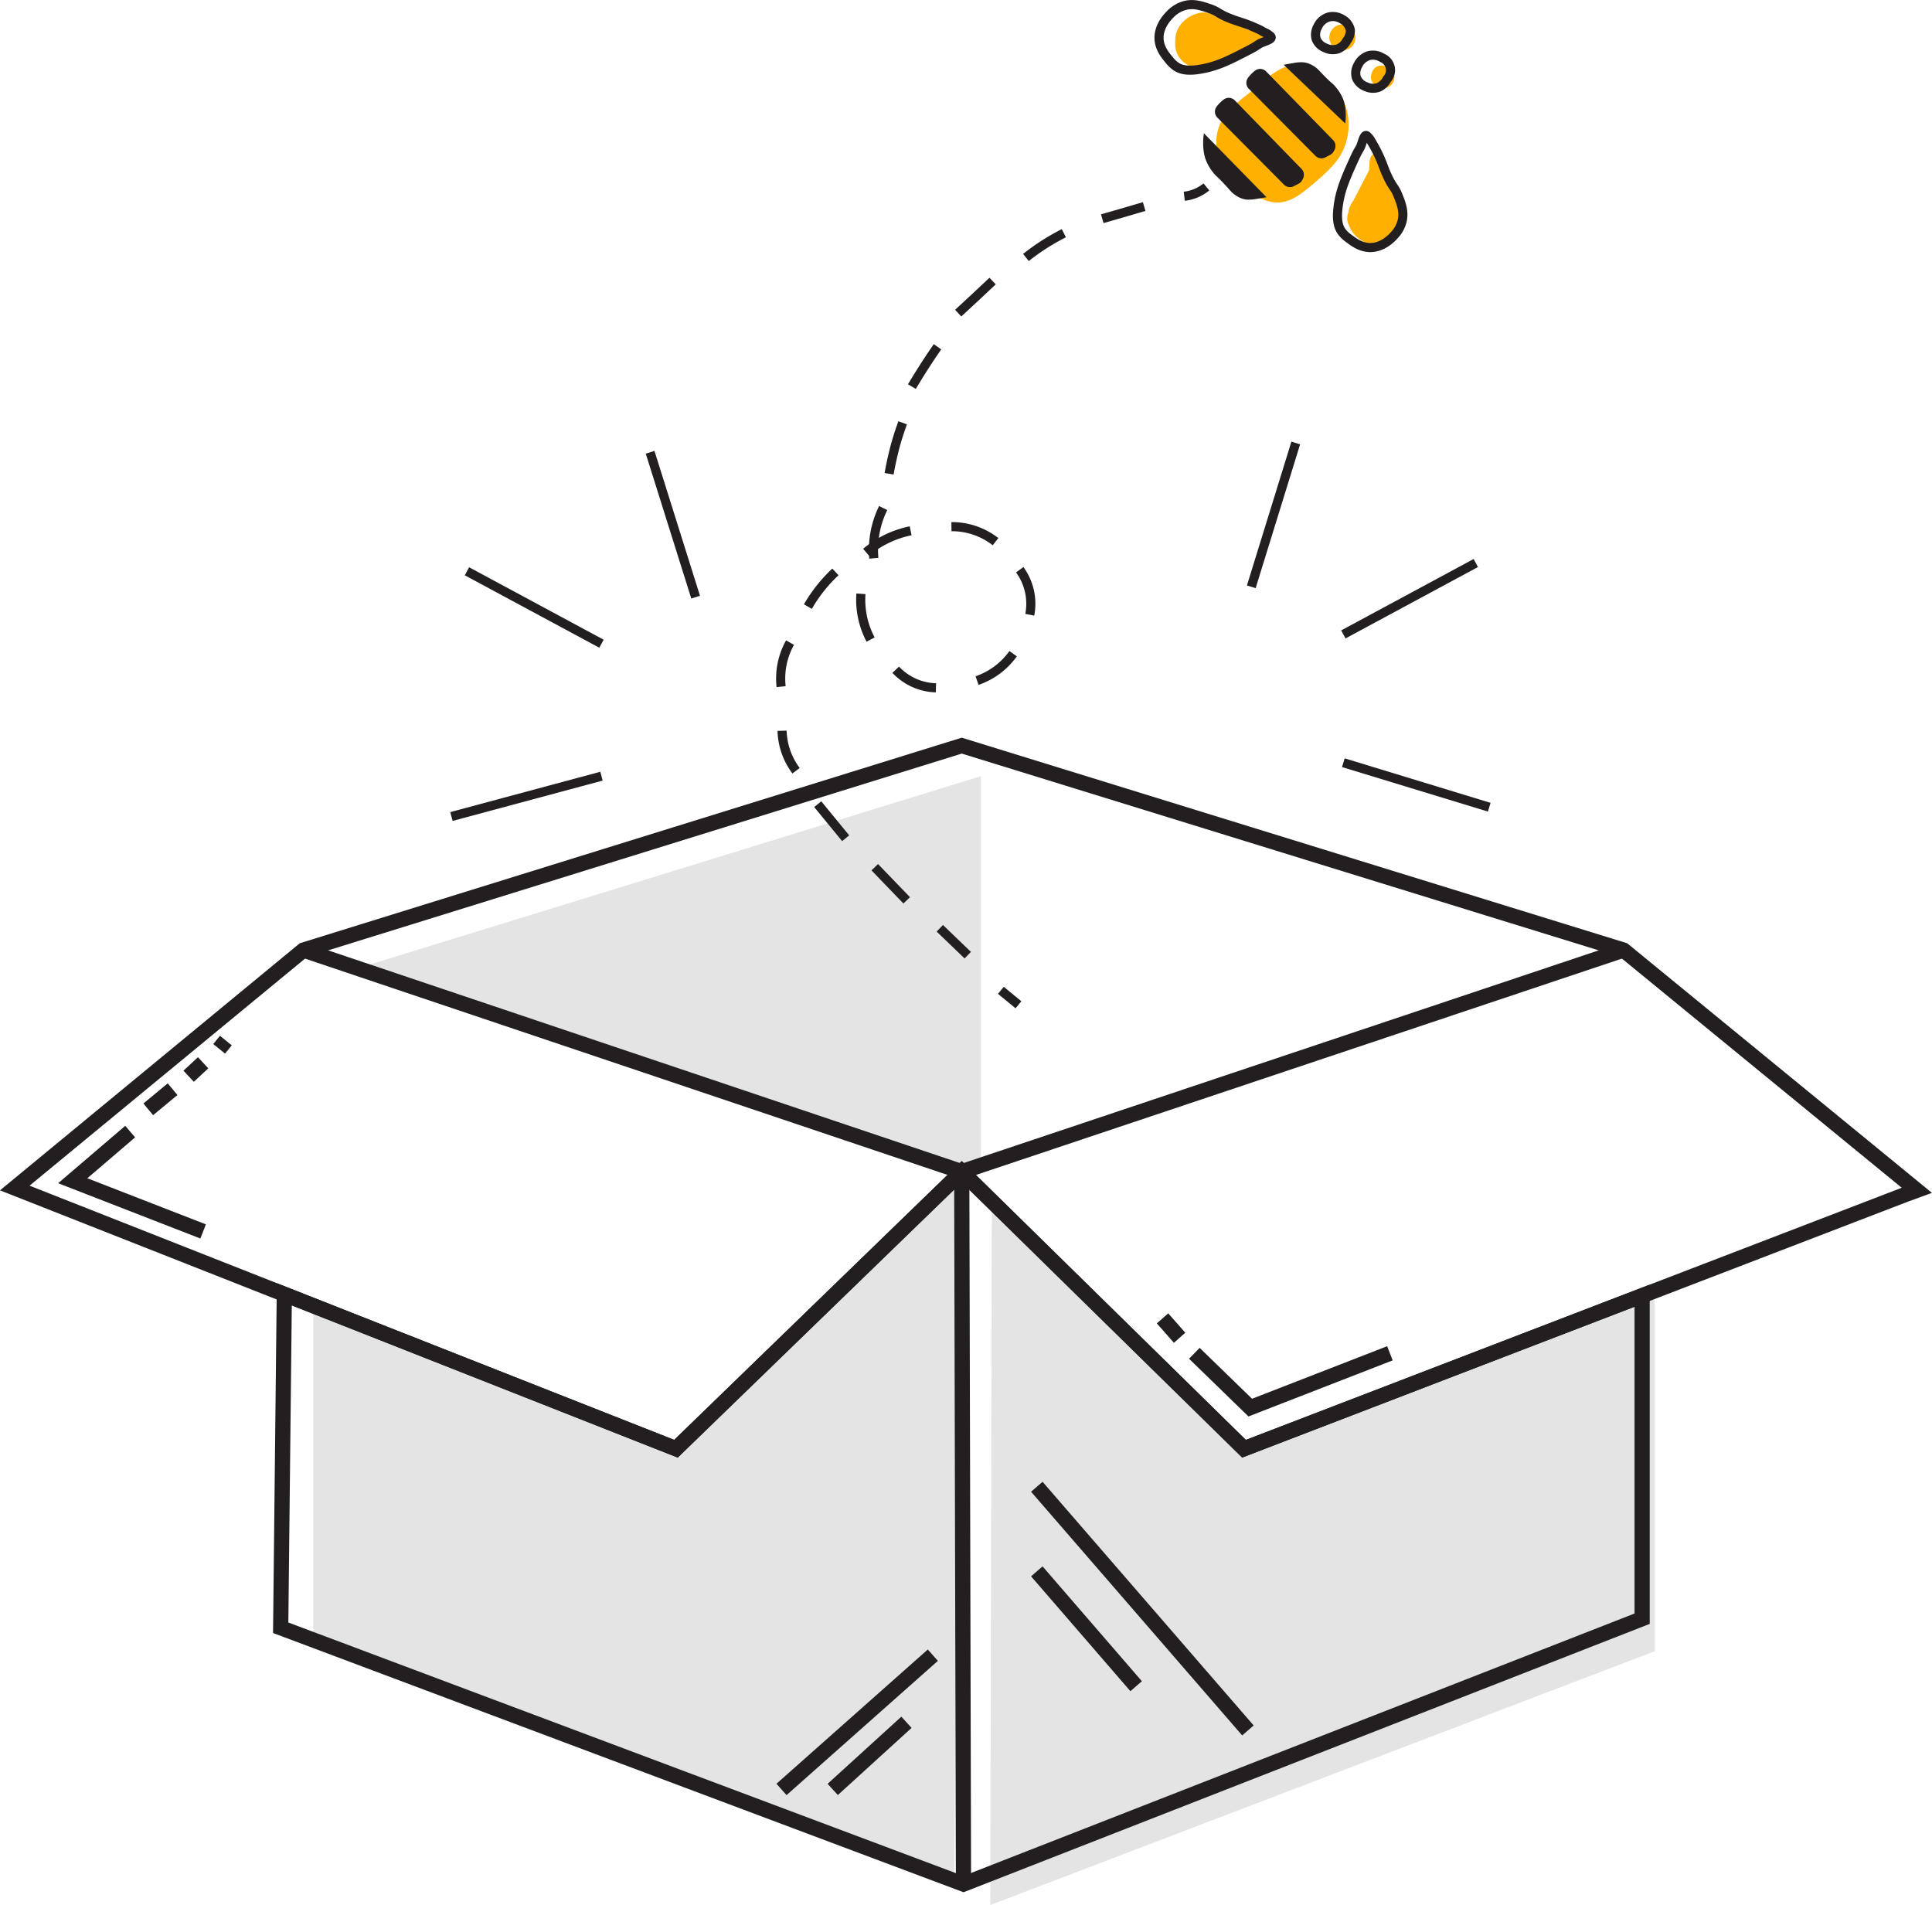 <svg xmlns="http://www.w3.org/2000/svg" viewBox="0 0 635.64 626.76"><g id="Layer_4" data-name="Layer 4"><path d="M1488,312.49" transform="translate(-239.2 -199.43)" style="fill:none;stroke:#ffe8b4;stroke-miterlimit:10"/><path d="M1113.17,244.06" transform="translate(-239.2 -199.43)" style="fill:none;stroke:#ffe8b4;stroke-miterlimit:10"/><path d="M670.82,229.22c-5,1.81-10.29,3.94-14.46,7.4-4.38,3.63-6.47,8.73-8.3,14-2.77,7.94,10,13.47,13.71,5.78,3.59-7.5,9.19-13.67,11.52-21.8,1.8-6.33-5.4-11.72-11-8.47a35.2,35.2,0,0,0-12.44,12.14l12.95,7.57c2.25-5.07,6.38-9.12,9.27-13.83,3.53-5.78-2.29-12.48-8.47-11-5,1.17-9.45,5.84-13.33,8.94s-8.49,6.37-10.13,11.48c-3.44,10.75,5.16,19.45,14.31,23.48,5.72,2.51,9.87.63,14.39-3,3.42-2.76,7.33-6,10-9.38,6.17-7.76,5.69-21.49-3.93-26.16-8.65-4.2-16.26,8.74-7.57,12.95.94.46.8.12.38,1.89-.47,2-.51,1.9-2.14,3.29-3,2.5-5.3,6-8.91,7.71l3.79-1c-2.21,0-6.66-3.66-5.65-5.6s4.32-3.67,6-5,5.1-4.7,6.7-5.08l-8.47-11c-2.88,4.71-7,8.76-9.26,13.83-3.83,8.64,7.74,16,12.95,7.57a19.13,19.13,0,0,1,7.06-6.75l-11-8.47c-1.91,6.69-7,12-10,18.21l13.71,5.77c.93-2.67,1.78-5.27,4.13-7a32.16,32.16,0,0,1,8.15-3.89c9-3.25,5.13-17.75-4-14.46Z" transform="translate(-239.2 -199.43)" style="fill:#ffb000"/><path d="M634.34,204.37c-2.28.82-4.63,1.74-5.84,4-1.32,2.5-1.62,5.76.08,8.18,2.15,3,4.89,4,8.47,3.44,3.87-.57,6.44-4.89,6.46-8.5,0-5.23-5.58-9.11-10.49-7.62-3.14.94-6.11,3.46-6.91,6.75-.91,3.76.64,8.18,4.27,9.94v-13l1.27-.51,5.78.75-.27-.12,3.45,4.48-.07-.25-1.92,7.29.22-.17-5.31,2.2a22.73,22.73,0,0,0,6.14-.72,12.58,12.58,0,0,0,3.43-1.46q.92-.45-.87.12-1.86.28-.84.27a9.58,9.58,0,0,0,2.85-.37c3.87-.73,6.42-5.59,5.24-9.23-1.34-4.12-5.09-6-9.23-5.23l.84-.17a13.89,13.89,0,0,0-1.58.18,7.53,7.53,0,0,0-2.37.7,9.57,9.57,0,0,1-1.87.92c.83,0,.76-.47-.16,0s1.13,0,.23,0c-.48,0-1,0-1.48,0a9.6,9.6,0,0,0-5.85,2.39c-2,1.61-2.55,4.94-1.93,7.29,1.31,5,7.5,7.6,11.87,4.62a7.73,7.73,0,0,0,3.72-6.48,7.4,7.4,0,0,0-3.72-6.47l1.86,1.84,1,3.79c-.32,2.66-1.51,4.34-3.59,5h-4l.47.11-3.31-1.93.3.35-2.2-5.31,0,.49,1-3.79.61-.79,3.31-1.92-.36.05,8.47,3.44-.18-.25.76,5.78.1-.35-1.93,3.31.28-.26-3.31,1.93a5.82,5.82,0,0,0,1.08-.32c3.69-1.32,6.55-5.18,5.24-9.23-1.18-3.63-5.27-6.65-9.23-5.24Z" transform="translate(-239.2 -199.43)" style="fill:#ffb000"/><path d="M648.07,213.94a8.71,8.71,0,0,0,5.46.05,2.6,2.6,0,0,0,1.49-1.15,2.56,2.56,0,0,0,.26-1.93,2.6,2.6,0,0,0-1.15-1.49,2.51,2.51,0,0,0-1.93-.25,24.25,24.25,0,0,0-5.44,2.53,2.54,2.54,0,0,0-1,1.2,2.41,2.41,0,0,0-.13,1.63,2.57,2.57,0,0,0,2.41,1.83,6,6,0,0,0,3.46-1.18,13.24,13.24,0,0,1,2.21-1.43l-.59.25.25-.09a2.67,2.67,0,0,0,1.49-1.15,2.62,2.62,0,0,0,.3-1.6,2.39,2.39,0,0,0-.69-1.43,2.46,2.46,0,0,0-1.77-.73,13.11,13.11,0,0,0-5.47,1.59,2.52,2.52,0,0,0-1.15,1.49,2.5,2.5,0,0,0,1.74,3.08,2.7,2.7,0,0,0,1.93-.25,9.55,9.55,0,0,1,1-.49l-.6.25a10.14,10.14,0,0,1,2.59-.7l-.66.09q.3,0,.6-.06l-.66-4.92a9.21,9.21,0,0,0-2.37,1.28,8.7,8.7,0,0,1-1.76,1.11l.6-.25a3.13,3.13,0,0,1-.74.21l.67-.09a2.75,2.75,0,0,1-.4,0l1.26,4.66a21.46,21.46,0,0,1,3.11-1.64l-.59.25c.57-.24,1.14-.45,1.73-.64l-1.33-4.82a7.65,7.65,0,0,1-1.17.27l.67-.09a6.6,6.6,0,0,1-1.72,0l.67.09a6.72,6.72,0,0,1-1.25-.31,2.49,2.49,0,0,0-3.07,1.75,2.48,2.48,0,0,0,.25,1.92,2.75,2.75,0,0,0,1.49,1.15Z" transform="translate(-239.2 -199.43)" style="fill:#ffb000"/><path d="M680.16,208.2a6.71,6.71,0,0,0-.81.49,9.28,9.28,0,0,0-1.2.95,5.87,5.87,0,0,0-.63.77,1.83,1.83,0,0,0-.23.38,3.7,3.7,0,0,0-.34.91,5.27,5.27,0,0,0-.1.8,4.7,4.7,0,0,0,.1.83.85.85,0,0,0,0,.17,5.88,5.88,0,0,0,.3.73,2.46,2.46,0,0,0,.6.76,3.55,3.55,0,0,0,1.34.78,4.77,4.77,0,0,0,1.07.16,6.47,6.47,0,0,0,.88,0,6,6,0,0,0,1-.14,4.17,4.17,0,0,0,.95-.37,3.62,3.62,0,0,0,.81-.58,4,4,0,0,0,.61-.75,4.38,4.38,0,0,0,.41-.88,1.46,1.46,0,0,0,.12-.39,5.35,5.35,0,0,0,.11-1,1.28,1.28,0,0,0,0-.19,7.72,7.72,0,0,0-.12-.82,4.4,4.4,0,0,0-.34-.9,1.35,1.35,0,0,0-.19-.33,5.83,5.83,0,0,0-.57-.74,5.35,5.35,0,0,0-.76-.61,2.9,2.9,0,0,0-.29-.19,5.52,5.52,0,0,0-.9-.38,5.61,5.61,0,0,0-1-.16,2.17,2.17,0,0,0-.36,0,4.35,4.35,0,0,0-1.84.49,4.88,4.88,0,0,0-.78.57,2.13,2.13,0,0,0-.26.26,4.91,4.91,0,0,0-1,1.7,3.76,3.76,0,0,0-.12.67,2.61,2.61,0,0,0-.06.68,4.2,4.2,0,0,0,.53,1.9,2.62,2.62,0,0,0,1.5,1.15,1.85,1.85,0,0,0,1,0,1.82,1.82,0,0,0,.93-.29,2.5,2.5,0,0,0,1.15-1.5,2.62,2.62,0,0,0-.25-1.92l-.08-.15.26.6a1.43,1.43,0,0,1-.11-.39l.09.66a1.69,1.69,0,0,1,0-.45l-.09.67a2,2,0,0,1,.14-.48l-.26.6a1.9,1.9,0,0,1,.26-.43l-.39.51a1.62,1.62,0,0,1,.32-.32l-.51.39a2,2,0,0,1,.32-.18l-.6.25a1.55,1.55,0,0,1,.42-.12l-.67.09a2.26,2.26,0,0,1,.45,0l-.67-.09a1.83,1.83,0,0,1,.47.14l-.59-.26a2.67,2.67,0,0,1,.43.25l-.51-.39a2.28,2.28,0,0,1,.38.38l-.39-.5a2,2,0,0,1,.25.43l-.25-.6a1.86,1.86,0,0,1,.1.39l-.09-.66a1.48,1.48,0,0,1,0,.47l.09-.66a1.86,1.86,0,0,1-.13.46l.26-.6a2.46,2.46,0,0,1-.19.32l.39-.5a1.67,1.67,0,0,1-.23.23l.5-.39a1.23,1.23,0,0,1-.31.19l.6-.26a1.93,1.93,0,0,1-.47.13l.67-.09a4.83,4.83,0,0,1-1.26,0l.66.09a1.57,1.57,0,0,1-.31-.08l.6.25a.69.69,0,0,1-.17-.1l.5.39-.12-.13.39.51a2,2,0,0,1-.11-.2l.25.6a1.18,1.18,0,0,1-.06-.27l.08.67a2.53,2.53,0,0,1,0-.28l-.09.66a1.64,1.64,0,0,1,.07-.28l-.25.6a2.14,2.14,0,0,1,.25-.41l-.39.51a3.86,3.86,0,0,1,.69-.65l-.51.39a6.73,6.73,0,0,1,1.06-.66,2,2,0,0,0,.7-.65,1.89,1.89,0,0,0,.45-.85,2,2,0,0,0,0-1,1.8,1.8,0,0,0-.3-.93,2.46,2.46,0,0,0-1.49-1.15l-.67-.09a2.43,2.43,0,0,0-1.26.34Z" transform="translate(-239.2 -199.43)" style="fill:#ffb000"/><path d="M695.92,221.91a2,2,0,0,0-.69-.54c-.17-.09-.44-.2-.62-.27l-.08,0a3.49,3.49,0,0,0-.78-.11,2.77,2.77,0,0,0-.91.11l-.06,0a4.39,4.39,0,0,0-.63.26l-.16.09a6.59,6.59,0,0,0-.59.47,5.2,5.2,0,0,0-.46.59l-.08.13a4.86,4.86,0,0,0-.32.74,1.67,1.67,0,0,0-.08.3,4.77,4.77,0,0,0-.1.95,5.7,5.7,0,0,0,.13.91,4.14,4.14,0,0,0,.34.87c0,.08.08.17.13.25a1,1,0,0,0,.08.11,5.66,5.66,0,0,0,.47.6,5,5,0,0,0,.7.57,1.35,1.35,0,0,0,.26.15,3.87,3.87,0,0,0,.85.34,6.31,6.31,0,0,0,.76.1h.16a10.4,10.4,0,0,0,.9-.12,4.62,4.62,0,0,0,.87-.34l.24-.14a5.84,5.84,0,0,0,.7-.57,3.8,3.8,0,0,0,.9-1.54.5.5,0,0,0,0-.13,6.2,6.2,0,0,0,.11-.77v-.15a6.8,6.8,0,0,0-.11-.77,3.69,3.69,0,0,0-.31-.8,1.36,1.36,0,0,0-.13-.24,5,5,0,0,0-.54-.67l-.09-.08a7.05,7.05,0,0,0-.61-.47.94.94,0,0,0-.22-.12,5.09,5.09,0,0,0-.84-.34,5.85,5.85,0,0,0-.89-.14,1.38,1.38,0,0,0-.29,0l-.46.06a3.65,3.65,0,0,0-.46.07,3.86,3.86,0,0,0-.87.35.57.57,0,0,0-.13.08,5.5,5.5,0,0,0-.61.47,3.9,3.9,0,0,0-.59.71,3.52,3.52,0,0,0-.56,1.78,2.86,2.86,0,0,0,.1.92s0,0,0,.06c.07.2.19.47.28.66a.57.57,0,0,0,.08.13,1.85,1.85,0,0,0,.65.71,1.78,1.78,0,0,0,.85.44,1.86,1.86,0,0,0,1,0,1.9,1.9,0,0,0,.93-.3,2.48,2.48,0,0,0,1.15-1.49l.09-.67a2.43,2.43,0,0,0-.34-1.26,1,1,0,0,1-.1-.17l.26.6a.83.83,0,0,1,0-.15l.09.67a.81.81,0,0,1,0-.22l-.09.66a.83.83,0,0,1,.06-.21l-.25.6a1.11,1.11,0,0,1,.17-.3l-.39.51a1.36,1.36,0,0,1,.24-.24l-.5.39a2.26,2.26,0,0,1,.26-.16l-.59.26a1.58,1.58,0,0,1,.31-.09l-.67.09a1.48,1.48,0,0,1,.42,0l-.66-.09a1.62,1.62,0,0,1,.43.12l-.59-.25a2.79,2.79,0,0,1,.33.19l-.51-.39a1.36,1.36,0,0,1,.24.24l-.39-.5a1.35,1.35,0,0,1,.15.26l-.25-.6a.9.9,0,0,1,.07.27l-.09-.66a1.13,1.13,0,0,1,0,.26l.09-.66a1.29,1.29,0,0,1-.08.26l.26-.6a2.4,2.4,0,0,1-.16.27l.39-.51a1.88,1.88,0,0,1-.25.24l.51-.39a1.34,1.34,0,0,1-.31.17l.6-.25a1.35,1.35,0,0,1-.33.09l.66-.09h-.31l.66.09-.3-.09.6.25a.92.92,0,0,1-.27-.16l.5.4a1.44,1.44,0,0,1-.27-.28l.39.51a1.72,1.72,0,0,1-.22-.37l.26.6a1.48,1.48,0,0,1-.12-.41l.09.66a2.54,2.54,0,0,1,0-.39l-.09.67a1.89,1.89,0,0,1,.09-.34l-.25.6a1.09,1.09,0,0,1,.14-.23l-.4.5a1.21,1.21,0,0,1,.16-.16l-.5.39.15-.09-.6.25.2-.05-.66.09h.17l-.66-.09.16,0-.6-.25.12.07-.51-.39.1.09a1.85,1.85,0,0,0,.8.52,2.32,2.32,0,0,0,1.93,0,1.92,1.92,0,0,0,.8-.52,2.51,2.51,0,0,0,.73-1.77l-.09-.66a2.5,2.5,0,0,0-.64-1.1Z" transform="translate(-239.2 -199.43)" style="fill:#ffb000"/><path d="M696.85,267.76c-.88-2.2-2.23-4.08-4.63-4.75a7.36,7.36,0,0,0-5.88.78,7.71,7.71,0,0,0-2.47,10.46,8.39,8.39,0,0,0,15.59-4.62l-11.78,1.59q-.63-2.36,3.73-1.5c2.15-1.91,3.52-2.07,4.1-.46a6.09,6.09,0,0,0-5.79-4.41c-2.87.13-4.73,1.84-5.78,4.41-2.21,5.41,3.33,10.26,8.4,10l-1.6-11.79a3,3,0,0,1,2.76.52,7.81,7.81,0,0,1-.75-.87c-3.71-4.65-12,.38-10,5.84,1.58,4.32,4.64,6.51,9.14,7.09v-12l-.47,0,3,.82-.39-.26-1.43,11a9.64,9.64,0,0,0,7.51-6.57,9.91,9.91,0,0,0-.11-5.32c-.13-.52-.33-1-.47-1.55-.06-.26-.41-2-.35-1.46-.3-2.46-1.26-4.46-3.69-5.49a5.94,5.94,0,0,0-6.55,1.24,9,9,0,0,0-2.17,3.88c-.16.7-.19.25.11,0-1.22,1.14.92-.77-.38.33-2.41,2-2.25,6.42,0,8.48a6.15,6.15,0,0,0,8.48,0,10.51,10.51,0,0,0,2.26-2.75,13.28,13.28,0,0,0,.82-1.9c.48-1.3.63-1-.63.47l-10.25-4.24a34.76,34.76,0,0,0,1.07,5.65c.1.28.18.55.25.83.2.81.21.36,0-1.34a2.94,2.94,0,0,1,2-2.09c-.37.11-.74.2-1.12.28a6,6,0,0,0-4.3,5,6.1,6.1,0,0,0,2.87,6,7.8,7.8,0,0,0,3.88,1.12c3.14.31,6.14-3,6-6-.16-3.59-2.65-5.57-6-6,1.43.19,2,.49,2.44,1.72l-10,5.84a9.52,9.52,0,0,0,9.66,3.43c2.93-.56,4.67-3.84,4.3-6.58a5.94,5.94,0,0,0-5.89-5.2q-3.92,0,3.17,5.19H683.94c1.16,4.24,5.35,7.31,9.82,6.14,5-1.31,6.22-6,5.49-10.56-.47-2.93-3.92-4.65-6.58-4.29a6,6,0,0,0-5.21,5.89l.13-.65q.84-2.85,3.48-2.13c1.35-.51,2.24-.14,2.69,1.12a3.08,3.08,0,0,1,1,1.86l-.82,3-1.08,1.06-3,.81-1.94-.53-2.76-3.59.13.34c1.16,2.91,4.07,5.26,7.39,4.19,2.82-.91,5.42-4.26,4.19-7.38Z" transform="translate(-239.2 -199.43)" style="fill:#ffb000"/><path d="M688.49,268.52l3.27-6.34L693.4,259a12.44,12.44,0,0,0,1.32-3.18l-4.57.6c0,.06.34.66.18.27.11.27.14.55.24.82s0,.16,0-.07c0,.13,0,.25,0,.37a8,8,0,0,1,0,.85l4.65-1.26c.15.32-.13-.4-.13-.39-.07-.21-.13-.42-.19-.64s-.1-.43-.14-.64c-.17-.77,0,.4-.07-.39a11.63,11.63,0,0,1,0-1.32,7,7,0,0,1,.06-.79c-.06.41.08-.35.08-.38a2.5,2.5,0,1,0-4.82-1.33,13.56,13.56,0,0,0,.93,8.4,2.5,2.5,0,0,0,2.82,1.15,2.63,2.63,0,0,0,1.84-2.41,8.07,8.07,0,0,0-1.1-4.77c-1-1.75-4.16-1.57-4.57.6,0,.24-.11.47-.18.71-.22.68.19-.33-.14.31-.24.45-.47.9-.7,1.36l-1.57,3L684.18,266a2.5,2.5,0,1,0,4.31,2.52Z" transform="translate(-239.2 -199.43)" style="fill:#ffb000"/><polygon points="117.64 318.56 322.74 255.36 322.74 381.65 316.42 385.48 117.64 318.56" style="fill:#e4e4e4"/><polygon points="103.05 429.57 103.05 539.55 313.95 618.73 315.48 386.4 223.17 475.87 103.05 429.57" style="fill:#e4e4e4"/><polygon points="326.32 395.19 325.8 626.76 544.36 543.27 544.36 422.51 410.57 476.63 326.32 395.19" style="fill:#e4e4e4"/></g><g id="Layer_2" data-name="Layer 2"><polygon points="630.65 391.61 627.02 392.93 626.87 392.99 540.27 426.28 409.29 476.63 316.42 385.48 222.4 476.63 93.54 425.82 4.86 390.85 99.84 312.57 316.42 245.31 534.14 312.57 630.65 391.61" style="fill:none;stroke:#231f20;stroke-miterlimit:10;stroke-width:5px"/><polyline points="66.83 405.14 23.93 388.46 42.83 372.29" style="fill:none;stroke:#231f20;stroke-miterlimit:10;stroke-width:5px"/><line x1="48.78" y1="364.97" x2="56.78" y2="358.34" style="fill:none;stroke:#231f20;stroke-miterlimit:10;stroke-width:5px"/><line x1="62.06" y1="354.08" x2="66.83" y2="349.65" style="fill:none;stroke:#231f20;stroke-miterlimit:10;stroke-width:5px"/><line x1="72.1" y1="345.06" x2="74.31" y2="342.34" style="fill:none;stroke:#231f20;stroke-miterlimit:10;stroke-width:5px"/><line x1="382.48" y1="433.74" x2="388.1" y2="440.12" style="fill:none;stroke:#231f20;stroke-miterlimit:10;stroke-width:5px"/><polyline points="392.95 445.23 411.34 463.1 457.29 445.23" style="fill:none;stroke:#231f20;stroke-miterlimit:10;stroke-width:5px"/><line x1="341.12" y1="489.14" x2="410.57" y2="569.31" style="fill:none;stroke:#231f20;stroke-miterlimit:10;stroke-width:5px"/><line x1="341.12" y1="516.97" x2="373.8" y2="554.76" style="fill:none;stroke:#231f20;stroke-miterlimit:10;stroke-width:5px"/><line x1="306.91" y1="544.55" x2="257.12" y2="588.72" style="fill:none;stroke:#231f20;stroke-miterlimit:10;stroke-width:5px"/><line x1="298.23" y1="566.63" x2="273.97" y2="588.72" style="fill:none;stroke:#231f20;stroke-miterlimit:10;stroke-width:5px"/><line x1="148.53" y1="268.63" x2="197.89" y2="255.36" style="fill:none;stroke:#231f20;stroke-miterlimit:10;stroke-width:3px"/><line x1="153.63" y1="187.95" x2="197.89" y2="211.78" style="fill:none;stroke:#231f20;stroke-miterlimit:10;stroke-width:3px"/><line x1="213.89" y1="148.8" x2="228.87" y2="196.46" style="fill:none;stroke:#231f20;stroke-miterlimit:10;stroke-width:3px"/><line x1="426.31" y1="145.74" x2="411.68" y2="193.06" style="fill:none;stroke:#231f20;stroke-miterlimit:10;stroke-width:3px"/><line x1="485.55" y1="185.23" x2="441.97" y2="208.72" style="fill:none;stroke:#231f20;stroke-miterlimit:10;stroke-width:3px"/><line x1="441.97" y1="250.93" x2="489.97" y2="265.57" style="fill:none;stroke:#231f20;stroke-miterlimit:10;stroke-width:3px"/><path d="M574.28,530l-5.79-4.76" transform="translate(-239.2 -199.43)" style="fill:none;stroke:#231f20;stroke-miterlimit:10;stroke-width:3px"/><path d="M557.6,513.68l-9.2-8.85" transform="translate(-239.2 -199.43)" style="fill:none;stroke:#231f20;stroke-miterlimit:10;stroke-width:3px"/><path d="M537.51,495.64,527,484.74" transform="translate(-239.2 -199.43)" style="fill:none;stroke:#231f20;stroke-miterlimit:10;stroke-width:3px"/><path d="M517.43,475.21,508.23,464" transform="translate(-239.2 -199.43)" style="fill:none;stroke:#231f20;stroke-miterlimit:10;stroke-width:3px"/><path d="M501.11,453a22.9,22.9,0,0,1-4.6-13.15" transform="translate(-239.2 -199.43)" style="fill:none;stroke:#231f20;stroke-miterlimit:10;stroke-width:3px"/><path d="M496.19,425.34a24.27,24.27,0,0,1,.32-7.4,24,24,0,0,1,2.62-7.09" transform="translate(-239.2 -199.43)" style="fill:none;stroke:#231f20;stroke-miterlimit:10;stroke-width:3px"/><path d="M505,399a49.54,49.54,0,0,1,9.06-11.42" transform="translate(-239.2 -199.43)" style="fill:none;stroke:#231f20;stroke-miterlimit:10;stroke-width:3px"/><path d="M524.15,381.13a32.2,32.2,0,0,1,7-4.51,32.86,32.86,0,0,1,7.66-2.56" transform="translate(-239.2 -199.43)" style="fill:none;stroke:#231f20;stroke-miterlimit:10;stroke-width:3px"/><path d="M552.23,372.7a23.28,23.28,0,0,1,14.51,4.94" transform="translate(-239.2 -199.43)" style="fill:none;stroke:#231f20;stroke-miterlimit:10;stroke-width:3px"/><path d="M574.7,386.87A19,19,0,0,1,578,401.68" transform="translate(-239.2 -199.43)" style="fill:none;stroke:#231f20;stroke-miterlimit:10;stroke-width:3px"/><path d="M572.53,414.49a24.59,24.59,0,0,1-4.59,4.85,24.33,24.33,0,0,1-7.28,4" transform="translate(-239.2 -199.43)" style="fill:none;stroke:#231f20;stroke-miterlimit:10;stroke-width:3px"/><path d="M547.13,425.72a18.81,18.81,0,0,1-6.94-1.53,19,19,0,0,1-6.3-4.42" transform="translate(-239.2 -199.43)" style="fill:none;stroke:#231f20;stroke-miterlimit:10;stroke-width:3px"/><path d="M525.64,409.85a27.74,27.74,0,0,1-2.6-7.06,28.14,28.14,0,0,1-.59-8" transform="translate(-239.2 -199.43)" style="fill:none;stroke:#231f20;stroke-miterlimit:10;stroke-width:3px"/><path d="M526.7,383.09a31.19,31.19,0,0,1,3.07-16.52" transform="translate(-239.2 -199.43)" style="fill:none;stroke:#231f20;stroke-miterlimit:10;stroke-width:3px"/><path d="M531.72,355.3c.49-2.82,1.15-5.87,2-9.11.76-2.76,1.6-5.32,2.46-7.66" transform="translate(-239.2 -199.43)" style="fill:none;stroke:#231f20;stroke-miterlimit:10;stroke-width:3px"/><path d="M539.21,326.62q1.89-3.18,4-6.47,2.22-3.47,4.43-6.64" transform="translate(-239.2 -199.43)" style="fill:none;stroke:#231f20;stroke-miterlimit:10;stroke-width:3px"/><path d="M554.45,302.45c1.86-1.71,3.74-3.44,5.61-5.19s3.83-3.58,5.71-5.37" transform="translate(-239.2 -199.43)" style="fill:none;stroke:#231f20;stroke-miterlimit:10;stroke-width:3px"/><path d="M576.74,284.15a71.88,71.88,0,0,1,6.47-4.6c2.12-1.33,4.15-2.45,6-3.4" transform="translate(-239.2 -199.43)" style="fill:none;stroke:#231f20;stroke-miterlimit:10;stroke-width:3px"/><path d="M601.85,271.38l6.21-1.78,7.58-2.22" transform="translate(-239.2 -199.43)" style="fill:none;stroke:#231f20;stroke-miterlimit:10;stroke-width:3px"/><path d="M628.83,264a14.3,14.3,0,0,0,3.57-.89,14.08,14.08,0,0,0,3.71-2.18" transform="translate(-239.2 -199.43)" style="fill:none;stroke:#231f20;stroke-miterlimit:10;stroke-width:3px"/><path d="M635.47,243.81a19.35,19.35,0,0,0-.09,4.51,14.8,14.8,0,0,0,.6,3.15,15.12,15.12,0,0,0,2.38,4.34c1.15,1.53,1.26,1.24,3.75,3.91,2.18,2.35,2.53,3,4,3.92a7.8,7.8,0,0,0,3.06,1.19,13.77,13.77,0,0,0,3.66-.26c1.07-.15,1.94-.3,2.55-.42Z" transform="translate(-239.2 -199.43)" style="fill:#231f20;stroke:#231f20;stroke-miterlimit:10;stroke-width:0.5px"/><path d="M645.28,232.63a2.52,2.52,0,0,0-3.26-.3,11.79,11.79,0,0,0-1.36,1.18,10.3,10.3,0,0,0-1,1.18,2.51,2.51,0,0,0,.25,3.27L661.82,260a2.51,2.51,0,0,0,2.95.46l1.56-.81a2.56,2.56,0,0,0,1.08-1.08l.25-.49a2.52,2.52,0,0,0-.44-2.91Z" transform="translate(-239.2 -199.43)" style="fill:#231f20;stroke:#231f20;stroke-miterlimit:10;stroke-width:0.5px"/><path d="M655.6,223.12a2.51,2.51,0,0,0-3.26-.31A11,11,0,0,0,651,224a11.23,11.23,0,0,0-1,1.18,2.52,2.52,0,0,0,.24,3.27l21.92,22.07a2.5,2.5,0,0,0,3,.45l1.56-.81a2.56,2.56,0,0,0,1.08-1.08l.25-.48a2.54,2.54,0,0,0-.44-2.92Z" transform="translate(-239.2 -199.43)" style="fill:#231f20;stroke:#231f20;stroke-miterlimit:10;stroke-width:0.5px"/><path d="M681.59,239.52a17.32,17.32,0,0,0,0-4.19,12.48,12.48,0,0,0-.62-2.92,13.72,13.72,0,0,0-2.35-4c-1.13-1.41-1.23-1.14-3.66-3.59-2.13-2.14-2.48-2.78-3.91-3.58a7.55,7.55,0,0,0-3-1.06,13.05,13.05,0,0,0-3.52.29c-1,.15-1.87.31-2.46.43Z" transform="translate(-239.2 -199.43)" style="fill:#231f20;stroke:#231f20;stroke-miterlimit:10;stroke-width:0.5px"/><path d="M680.79,205.77a5.18,5.18,0,0,1,2.68,3.57,5.3,5.3,0,0,1-1.15,3.45,5.88,5.88,0,0,1-2.81,2.68,5.53,5.53,0,0,1-4.21-.26,5.22,5.22,0,0,1-3.07-2.93,5.29,5.29,0,0,1,.51-4.09,5.87,5.87,0,0,1,3.71-3.19A5.74,5.74,0,0,1,680.79,205.77Z" transform="translate(-239.2 -199.43)" style="fill:none;stroke:#231f20;stroke-miterlimit:10;stroke-width:3px"/><path d="M694,218.49a4.38,4.38,0,0,1,1.53,7,5.85,5.85,0,0,1-2.8,2.68,5.56,5.56,0,0,1-4.22-.26,5.26,5.26,0,0,1-3.06-2.94,5.18,5.18,0,0,1,.51-4.08,5.87,5.87,0,0,1,3.7-3.19A5.74,5.74,0,0,1,694,218.49Z" transform="translate(-239.2 -199.43)" style="fill:none;stroke:#231f20;stroke-miterlimit:10;stroke-width:3px"/><path d="M657.43,211.72c0,.63-1.56,1.15-2.56,1.54-2,.75-1.34.86-5.1,2.8-5.91,3.06-9.7,5-14.9,6-4.38.84-6.88.49-8.76-.76a10.53,10.53,0,0,1-2.22-2.13c-1.22-1.45-3-3.56-3.32-6.47-.47-4.53,3-7.91,3.66-8.6a10.57,10.57,0,0,1,4.34-2.72c3.09-1,5.81-.07,8.52.85,3.13,1.07,2.56,1.57,6.72,3.24,3,1.18,4.06,1.26,7.32,2.63,4.22,1.79,2.53,1.31,4.42,2.13a5.93,5.93,0,0,1,1.11.68C657.12,211.24,657.41,211.46,657.43,211.72Z" transform="translate(-239.2 -199.43)" style="fill:none;stroke:#231f20;stroke-miterlimit:10;stroke-width:3px"/><path d="M688.64,244c-.63,0-1.07,1.61-1.4,2.62-.66,2-.8,1.39-2.55,5.25-2.75,6.05-4.46,9.94-5.19,15.17-.61,4.43-.14,6.9,1.21,8.72a10.45,10.45,0,0,0,2.24,2.1c1.51,1.15,3.71,2.83,6.63,3,4.55.24,7.75-3.37,8.4-4.1a10.47,10.47,0,0,0,2.49-4.47c.8-3.13-.22-5.8-1.28-8.46-1.22-3.07-1.69-2.47-3.57-6.55-1.34-2.89-1.47-4-3-7.17a47.81,47.81,0,0,0-2.35-4.31,5.13,5.13,0,0,0-.74-1.07C689.14,244.3,688.89,244,688.64,244Z" transform="translate(-239.2 -199.43)" style="fill:none;stroke:#231f20;stroke-miterlimit:10;stroke-width:3px"/><polygon points="540.27 426.28 540.27 532.55 316.99 619.87 92.35 535.53 93.54 425.82 222.4 476.63 316.42 385.48 409.29 476.63 540.27 426.28" style="fill:none;stroke:#231f20;stroke-miterlimit:10;stroke-width:5px"/><polyline points="316.99 619.87 316.42 385.48 99.84 312.57" style="fill:none;stroke:#231f20;stroke-miterlimit:10;stroke-width:5px"/><line x1="534.14" y1="312.57" x2="316.42" y2="385.48" style="fill:none;stroke:#231f20;stroke-miterlimit:10;stroke-width:5px"/></g></svg>